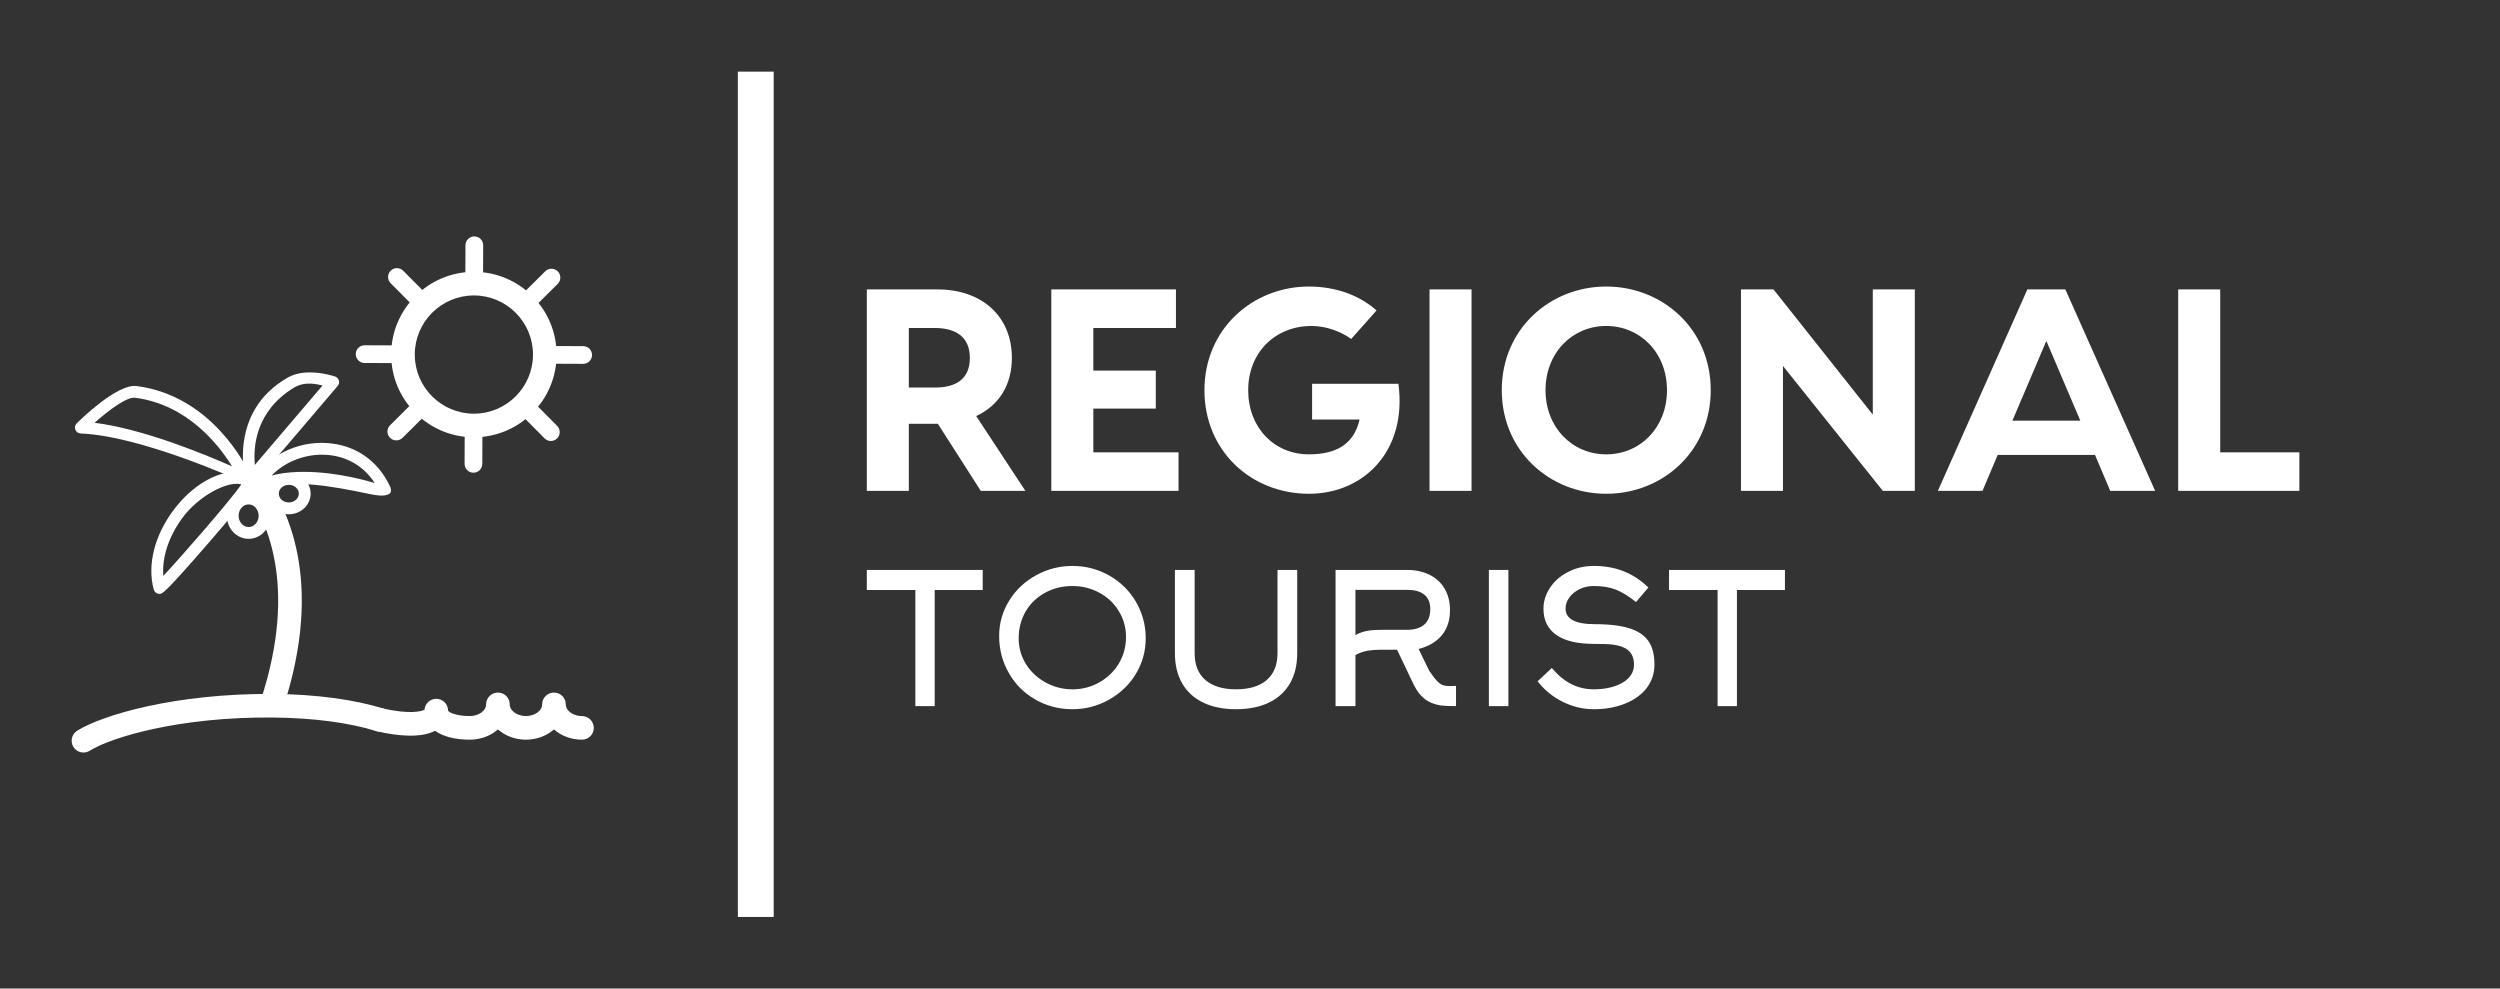 
        <svg xmlns="http://www.w3.org/2000/svg" xmlns:xlink="http://www.w3.org/1999/xlink" version="1.1" width="3182.371" height="1258.359" viewBox="0 0 3182.371 1258.359">
			
			<rect x="0" y="0" width="3182.371" height="1258.359" fill="#333333" stroke="none"/>
			
			<g transform="scale(9.119) translate(10, 10)">
				<defs id="SvgjsDefs2757"><linearGradient id="SvgjsLinearGradient2766"><stop id="SvgjsStop2767" stop-color="#8f5e25" offset="0"/><stop id="SvgjsStop2768" stop-color="#fbf4a1" offset="0.5"/><stop id="SvgjsStop2769" stop-color="#8f5e25" offset="1"/></linearGradient><linearGradient id="SvgjsLinearGradient2770"><stop id="SvgjsStop2771" stop-color="#8f5e25" offset="0"/><stop id="SvgjsStop2772" stop-color="#fbf4a1" offset="0.5"/><stop id="SvgjsStop2773" stop-color="#8f5e25" offset="1"/></linearGradient><linearGradient id="SvgjsLinearGradient2774"><stop id="SvgjsStop2775" stop-color="#8f5e25" offset="0"/><stop id="SvgjsStop2776" stop-color="#fbf4a1" offset="0.5"/><stop id="SvgjsStop2777" stop-color="#8f5e25" offset="1"/></linearGradient><linearGradient id="SvgjsLinearGradient2778"><stop id="SvgjsStop2779" stop-color="#8f5e25" offset="0"/><stop id="SvgjsStop2780" stop-color="#fbf4a1" offset="0.5"/><stop id="SvgjsStop2781" stop-color="#8f5e25" offset="1"/></linearGradient></defs><g id="SvgjsG2758" featureKey="symbolFeature-0" transform="matrix(0.824,0,0,0.824,-4.854,17.618)" fill="#fff"><g xmlns="http://www.w3.org/2000/svg"><g><path d="M7.411,39.918c-0.397-0.016-0.748-0.265-0.892-0.635c-0.145-0.37-0.057-0.791,0.225-1.072    c0.678-0.676,6.911-6.769,10.159-6.327c12.728,1.651,18.548,13.507,19.312,15.186c0.113,0.162-0.663,1.358-1.167,1.134    C34.199,47.826,17.666,40.319,7.411,39.918z M9.773,38.109c8.043,0.983,18.423,5.23,23.298,7.383    c-2.323-3.762-7.636-10.484-16.427-11.626C15.212,33.689,12.124,36.019,9.773,38.109z"/><path d="M55.488,49.991c-4.361-0.893-13.435-2.752-16.633-0.294c-0.437,0.337-2.459-1.398-2.178-1.874    c2.414-4.096,7.256-6.572,12.344-6.293c4.867,0.261,8.825,2.985,10.86,7.475c0.155,0.343,0.181,0.899-0.131,1.106    C58.812,50.734,57.22,50.346,55.488,49.991z M57.229,48.302c-1.852-2.871-4.803-4.586-8.314-4.774    c-3.476-0.178-6.902,1.181-9.148,3.519C43.625,46,49.896,46.167,57.229,48.302z"/><path d="M39.437,87.458c-1.072-0.268-1.901-1.146-1.555-2.195c6.578-19.927,0.853-31.434-3.146-36.519    c-0.683-0.868-0.532-2.126,0.336-2.809c0.869-0.683,2.126-0.532,2.809,0.336c4.494,5.716,10.964,18.545,3.8,40.245    C41.404,87.358,40.187,87.646,39.437,87.458z"/><path d="M20.79,67.095c-0.008,0-0.016,0-0.024,0c-0.449-0.002-0.849-0.309-0.967-0.742c-1.144-4.177,0.153-9.266,3.469-13.612    c2.966-3.888,6.932-6.303,10.35-6.303c1.011,0,1.967,0.204,2.843,0.608c0.389,0.18,0.721,0.635,0.584,1.246    c-0.081,0.363-0.295,1.328-7.861,10.053C21.721,66.952,21.26,67.095,20.79,67.095z M24.857,53.953    c-2.471,3.238-3.691,6.89-3.437,10.098c3.158-3.384,11.193-12.593,13.235-15.508C32.203,47.891,27.414,50.603,24.857,53.953z"/><path d="M36.309,48.509c-0.071,0-0.144-0.008-0.215-0.023c-0.361-0.079-0.649-0.352-0.748-0.707    c-0.032-0.114-3.078-11.5,7.179-17.341c1.009-0.575,2.265-0.866,3.732-0.866c2.219,0,4.187,0.669,4.27,0.697    c0.313,0.107,0.552,0.362,0.639,0.682c0.087,0.319,0.011,0.661-0.204,0.912L37.07,48.157    C36.878,48.383,36.598,48.509,36.309,48.509z M43.515,32.176c-6.402,3.931-6.893,9.89-6.583,13.062l11.465-13.449    C47.782,31.671,45.531,30.938,43.515,32.176z"/></g><path d="M35.875,57.767c-2.039,0-3.697-1.757-3.697-3.916c0-2.16,1.658-3.917,3.697-3.917c2.038,0,3.696,1.757,3.696,3.917   C39.572,56.01,37.914,57.767,35.875,57.767z M35.875,51.934c-0.936,0-1.697,0.86-1.697,1.917s0.761,1.916,1.697,1.916   s1.696-0.859,1.696-1.916S36.811,51.934,35.875,51.934z"/><path d="M42.684,53.603c-2.037,0-3.694-1.566-3.694-3.492s1.657-3.493,3.694-3.493s3.693,1.567,3.693,3.493   S44.721,53.603,42.684,53.603z M42.684,48.617c-0.934,0-1.694,0.67-1.694,1.493s0.76,1.492,1.694,1.492   c0.934,0,1.693-0.669,1.693-1.492S43.618,48.617,42.684,48.617z"/><path d="M7.896,93.965c-0.666,0-1.317-0.332-1.697-0.938c-0.586-0.936-0.303-2.17,0.633-2.757   c4.138-2.591,16.438-6.353,33.324-6.23c7.098,0.067,13.689,0.95,18.56,2.487c1.053,0.332,1.638,1.456,1.305,2.509   c-0.332,1.054-1.453,1.641-2.509,1.306c-4.503-1.421-10.68-2.238-17.394-2.302c-15.951-0.174-27.567,3.368-31.163,5.621   C8.626,93.866,8.259,93.965,7.896,93.965z"/><path d="M74.036,40.563c-7.728,0-14.015-6.287-14.015-14.015s6.287-14.015,14.015-14.015S88.05,18.821,88.05,26.549   S81.763,40.563,74.036,40.563z M74.036,16.534c-5.522,0-10.015,4.492-10.015,10.015s4.493,10.015,10.015,10.015   S84.05,32.071,84.05,26.549S79.558,16.534,74.036,16.534z"/><path d="M74.088,15.089c-0.002,0-0.004,0-0.006,0c-0.829-0.003-1.498-0.678-1.494-1.506l0.022-5.554   c0.003-0.826,0.674-1.494,1.5-1.494c0.002,0,0.004,0,0.006,0c0.829,0.003,1.498,0.678,1.494,1.506l-0.022,5.554   C75.584,14.421,74.914,15.089,74.088,15.089z"/><path d="M64.909,18.848c-0.386,0-0.771-0.148-1.065-0.443l-3.912-3.943c-0.583-0.589-0.58-1.538,0.009-2.121   c0.588-0.586,1.537-0.579,2.121,0.008l3.912,3.943c0.583,0.589,0.58,1.538-0.009,2.121C65.672,18.703,65.291,18.848,64.909,18.848z   "/><path d="M61.076,27.996c-0.002,0-0.004,0-0.006,0l-5.554-0.021c-0.828-0.003-1.498-0.678-1.494-1.506   c0.003-0.826,0.674-1.494,1.5-1.494c0.002,0,0.004,0,0.006,0l5.554,0.021c0.828,0.003,1.498,0.678,1.494,1.506   C62.572,27.328,61.901,27.996,61.076,27.996z"/><path d="M60.892,41.087c-0.386,0-0.771-0.148-1.065-0.443c-0.583-0.589-0.58-1.538,0.009-2.121l3.943-3.912   c0.588-0.583,1.537-0.578,2.121,0.009c0.583,0.589,0.58,1.538-0.009,2.121l-3.943,3.911C61.655,40.942,61.273,41.087,60.892,41.087   z"/><path d="M73.961,46.563c-0.002,0-0.004,0-0.006,0c-0.829-0.003-1.498-0.678-1.494-1.506l0.022-5.554   c0.003-0.826,0.674-1.494,1.5-1.494c0.002,0,0.004,0,0.006,0c0.829,0.003,1.498,0.678,1.494,1.506l-0.022,5.554   C75.458,45.895,74.787,46.563,73.961,46.563z"/><path d="M87.074,41.192c-0.386,0-0.771-0.148-1.065-0.443l-3.911-3.942c-0.583-0.588-0.58-1.538,0.008-2.121   c0.588-0.585,1.538-0.579,2.122,0.008l3.911,3.942c0.583,0.588,0.58,1.538-0.008,2.121C87.838,41.048,87.456,41.192,87.074,41.192z   "/><path d="M92.55,28.123c-0.002,0-0.004,0-0.006,0l-5.554-0.022c-0.829-0.003-1.498-0.678-1.494-1.506   c0.003-0.826,0.674-1.494,1.5-1.494c0.002,0,0.004,0,0.006,0l5.554,0.022c0.829,0.003,1.498,0.678,1.494,1.506   C94.046,27.455,93.375,28.123,92.55,28.123z"/><path d="M83.237,18.922c-0.386,0-0.771-0.147-1.065-0.443c-0.583-0.588-0.58-1.538,0.008-2.121l3.943-3.912   c0.588-0.585,1.538-0.581,2.122,0.008c0.583,0.588,0.58,1.538-0.008,2.121l-3.943,3.912C84.001,18.777,83.619,18.922,83.237,18.922   z"/><path d="M92.347,91.792c-1.85,0-3.528-0.663-4.748-1.735c-1.22,1.071-2.897,1.734-4.746,1.734s-3.527-0.663-4.747-1.735   c-1.22,1.071-2.897,1.734-4.746,1.734c-2.539,0-4.563-0.54-5.898-1.506c-2.56,1.335-6.659,0.821-9.796,0.099   c-1.076-0.248-1.748-1.321-1.5-2.398c0.248-1.076,1.325-1.743,2.398-1.5c4.604,1.059,6.635,0.513,7.106,0.225   c0.081-1.03,0.942-1.842,1.994-1.842c1.104,0,2,0.896,2,2c0.123,0.295,1.358,0.923,3.697,0.923c1.489,0,2.746-0.907,2.746-1.981   c0-1.104,0.896-2,2-2s2,0.896,2,2c0,1.074,1.257,1.982,2.746,1.982S85.6,86.884,85.6,85.81c0-1.104,0.896-2,2-2s2,0.896,2,2   c0,1.075,1.258,1.983,2.748,1.983c1.104,0,2,0.896,2,2S93.451,91.792,92.347,91.792z"/></g></g><g id="SvgjsG2759" featureKey="textGroupContainer" transform="matrix(1,0,0,1,328,0)" fill="#fff"><rect xmlns="http://www.w3.org/2000/svg" y="0" height="1" width="1" opacity="0"/><rect xmlns="http://www.w3.org/2000/svg" y="0" x="-235" width="5" height="118"/></g><g id="SvgjsG2760" featureKey="nameFeature-0" transform="matrix(2.009,0,0,2.009,108.589,18.346)" fill="#fff"><path d="M12.22 20 l-3.1 0 l-2.98 -4.66 l-0.04 0 l-1.98 0 l0 4.66 l-2.92 0 l0 -14 l4.9 0 c3.14 0 5.18 1.9 5.18 4.76 c0 1.9 -0.92 3.32 -2.48 4.04 z M4.12 8.68 l0 4.14 l1.8 0 c1.44 0 2.44 -0.56 2.44 -2.06 c0 -1.48 -1 -2.08 -2.44 -2.08 l-1.8 0 z M16.94 17.32 l5.92 0 l0 2.68 l-6.32 0 l-2.52 0 l0 -14 l2.92 0 l5.74 0 l0 2.68 l-5.74 0 l0 2.96 l4.34 0 l0 2.64 l-4.34 0 l0 3.04 z M38.14 12.56 c0.62 4.7 -2.44 7.64 -6.22 7.64 c-3.98 0 -7.26 -2.94 -7.26 -7.2 s3.36 -7.2 7.26 -7.2 c1.86 0 3.5 0.6 4.7 1.66 l-1.76 1.98 c-0.74 -0.52 -1.74 -0.9 -2.76 -0.9 c-2.54 0 -4.4 1.86 -4.4 4.46 s1.8 4.46 4.22 4.46 c1.84 0 3.12 -0.66 3.52 -2.42 l-3.3 0 l0 -2.48 l6 0 z M43.22 6 l0 14 l-2.92 0 l0 -14 l2.92 0 z M52.58 5.8 c3.9 0 7.26 2.94 7.26 7.2 s-3.36 7.2 -7.26 7.2 s-7.26 -2.94 -7.26 -7.2 s3.36 -7.2 7.26 -7.2 z M52.58 17.46 c2.36 0 4.22 -1.86 4.22 -4.46 s-1.86 -4.46 -4.22 -4.46 s-4.22 1.86 -4.22 4.46 s1.86 4.46 4.22 4.46 z M71.1 6 l2.92 0 l0 14 l-2.22 0 l-6.94 -8.68 l0 8.68 l-2.92 0 l0 -14 l2.26 0 l6.9 8.7 l0 -8.7 z M87.6 20 l-1.06 -2.5 l-6.76 0 l-1.06 2.5 l-3.1 0 l6.22 -14 l2.64 0 l6.24 14 l-3.12 0 z M80.8 15.12 l4.72 0 l-2.36 -5.54 z M95.24 17.32 l5.5 0 l0 2.68 l-8.42 0 l0 -14 l2.92 0 l0 11.32 z"/></g><g id="SvgjsG2761" featureKey="sloganFeature-0" transform="matrix(1.274,0,0,1.274,110.236,63.089)" fill="#fff"><path d="M13.3 7.28 l-5.26 0 l0 12.72 l-2.12 0 l0 -12.72 l-5.32 0 l0 -2.2 l12.7 0 l0 2.2 z M29 12.44 q0 -1.6 -0.82 -2.9 q-0.78 -1.26 -2.13 -1.98 t-2.93 -0.72 q-1.64 0 -2.99 0.74 t-2.11 2.02 q-0.78 1.34 -0.78 2.98 q0 1.56 0.84 2.88 q0.8 1.24 2.15 1.97 t2.92 0.73 t2.92 -0.76 t2.13 -2.04 q0.8 -1.34 0.8 -2.92 z M31.16 12.56 q0 2.16 -1.12 3.98 q-1.08 1.74 -2.93 2.77 t-3.99 1.03 q-2.22 0 -4.08 -1.08 q-1.82 -1.04 -2.86 -2.86 q-1.08 -1.86 -1.08 -4.08 q0 -2.14 1.14 -3.94 q1.08 -1.72 2.93 -2.73 t3.97 -1.01 q2.18 0 4.04 1.06 q1.82 1.04 2.88 2.82 q1.1 1.86 1.1 4.04 z M41.06 20.34 q-2.1 0 -3.61 -0.73 t-2.3 -2.11 t-0.79 -3.3 l0 -9.12 l2.16 0 l0 9.12 q0 1.92 1.18 2.94 t3.36 1.02 t3.36 -1.02 t1.18 -2.94 l0 -9.12 l2.16 0 l0 9.12 q0 1.92 -0.79 3.3 t-2.3 2.11 t-3.61 0.73 z M54.14 7.26 l0 4.96 q0.62 -0.36 1.38 -0.48 q0.56 -0.1 1.44 -0.1 l2.84 0 q1.18 0 1.84 -0.54 q0.7 -0.58 0.7 -1.74 q0 -1.1 -0.74 -1.64 q-0.64 -0.46 -1.8 -0.46 l-5.66 0 z M60.52 17.64 l-1.82 -3.82 l-1.74 0 q-0.82 0 -1.44 0.1 q-0.76 0.14 -1.38 0.48 l0 5.6 l-2.18 0 l0 -14.92 l7.84 0 q1.38 0 2.44 0.52 t1.64 1.48 q0.62 1.02 0.62 2.4 q0 1.68 -0.9 2.76 t-2.54 1.5 l1.16 2.38 q0.5 0.74 0.78 1.04 q0.34 0.38 0.65 0.51 t0.81 0.13 l0.22 0 l0.48 -0.02 l0 2.22 q-1.16 0 -1.72 -0.08 q-0.94 -0.16 -1.6 -0.62 q-0.78 -0.56 -1.32 -1.66 z M70.9 20 l-2.14 0 l0 -14.92 l2.14 0 l0 14.92 z M86.9 15.46 q0 1.46 -0.88 2.6 q-0.86 1.08 -2.37 1.68 t-3.41 0.6 q-1.74 0 -3.38 -0.81 t-2.76 -2.25 l1.56 -1.46 q1.94 2.34 4.58 2.34 q1.16 0 2.12 -0.28 q1.06 -0.32 1.64 -0.9 q0.66 -0.64 0.66 -1.52 q0 -1.06 -0.66 -1.6 q-0.56 -0.46 -1.66 -0.6 q-0.64 -0.08 -2.1 -0.08 q-2.68 0 -4.09 -0.98 t-1.41 -2.88 q0 -1.2 0.71 -2.28 t1.95 -1.72 q1.28 -0.68 2.84 -0.68 q1.76 0 3.18 0.54 q1.52 0.58 2.82 1.82 l-1.36 1.6 q-1.22 -0.98 -2.22 -1.37 t-2.42 -0.39 q-0.82 0 -1.53 0.34 t-1.13 0.91 t-0.42 1.21 q0 1.72 3.18 1.72 q2.54 0 4.02 0.52 q1.4 0.5 2 1.52 q0.54 0.9 0.54 2.4 z M101.2 7.28 l-5.26 0 l0 12.72 l-2.12 0 l0 -12.72 l-5.32 0 l0 -2.2 l12.7 0 l0 2.2 z"/></g>
			</g>
		</svg>
	